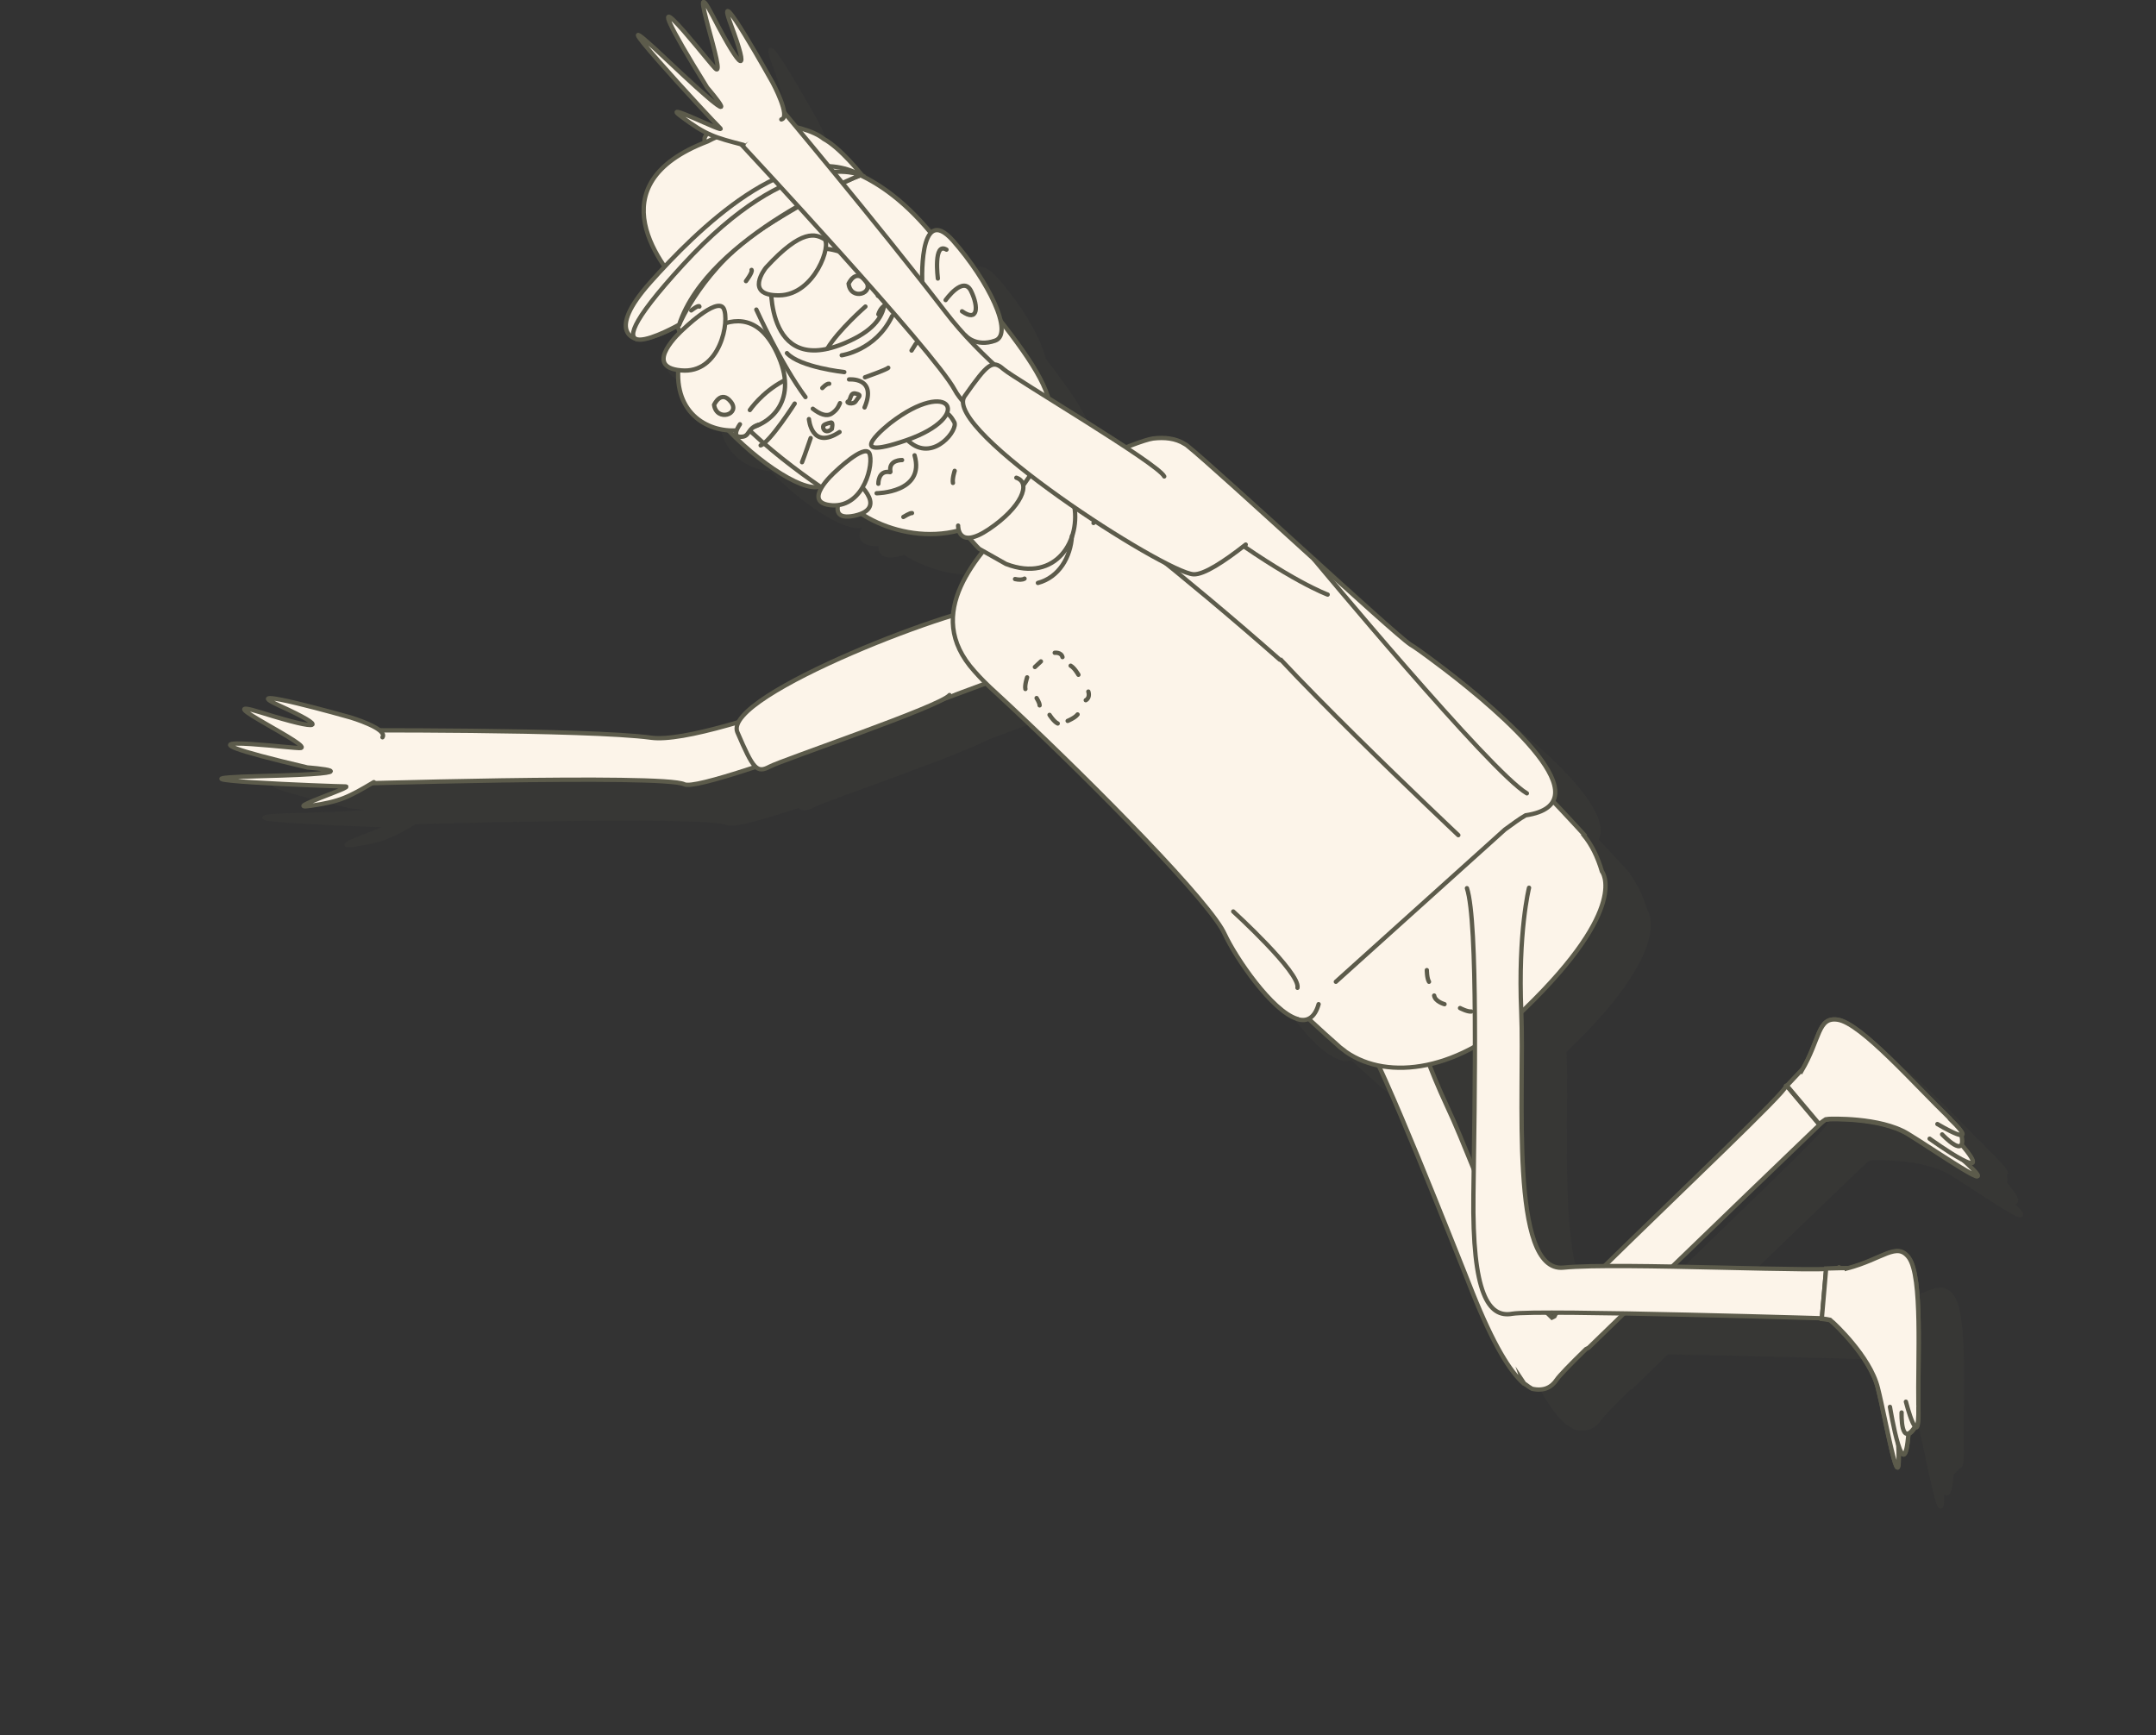 <?xml version="1.0" encoding="utf-8"?>
<!-- Generator: Adobe Illustrator 22.1.0, SVG Export Plug-In . SVG Version: 6.00 Build 0)  -->
<svg version="1.1" id="Layer_1" xmlns="http://www.w3.org/2000/svg" xmlns:xlink="http://www.w3.org/1999/xlink" x="0px" y="0px"
	 viewBox="0 0 500 402.4" style="enable-background:new 0 0 500 402.4;" xml:space="preserve">
<rect x="0" y="0" width="500" height="402.4" fill="#333333" stroke="none"/>
<style type="text/css">
	.st0{opacity:0.1;}
	.st1{fill:#5C5B4B;stroke:#5C5B4B;stroke-linecap:round;stroke-miterlimit:10;}
	.st2{fill:#FCF4E9;stroke:#5C5B4B;stroke-linecap:round;stroke-miterlimit:10;}
	.st3{fill:#FCF4E9;}
	.st4{fill:none;stroke:#5C5B4B;stroke-linecap:round;stroke-miterlimit:10;}
</style>
<g class="st0">
	<path id="XMLID_7730_" class="st1" d="M349.8,304.5c0.6,1.5,1.2,3,1.7,4.3c4.8,12,8.7,18.4,12,21.2c-0.2-0.2-0.3-0.4-0.4-0.7
		c0.2,0.3,0.3,0.5,0.5,0.7c0.1,0.1,0.1,0.1,0.2,0.1c0,0,0,0,0,0c0,0,0,0,0,0c0.5,0.4,1,0.7,1.5,1c2.7,0.6,4.5-0.3,5.7-2.1
		c0.6-0.9,3.1-3.5,6.8-7.1c0.2-0.1,0.4-0.2,0.6-0.3c23.9-23.3,55.5-53.6,55.5-53.6s-10-8.6-9.8-7c0.2,1.1-23.5,23.5-43.2,42.8
		c0-0.1,0-0.1,0.1-0.2c-1.6,1.5-3,3-4.3,4.3c-2,2-4,4-5.9,5.8c-0.1,0.2-0.2,0.4-0.3,0.6c-0.2,0.1-0.4,0.2-0.6,0.3
		c-1.3-1.2-2.6-2.8-3.9-4.7c-2.1-3.1-4.2-6.9-6.2-11.1c-5.4-11.3-10.4-25.2-14.3-33.4c-7.8-16.8-9.3-27.3-9.3-27.3l-13.2,5.5
		C328,249.6,341.1,282.7,349.8,304.5z"/>
	<g id="XMLID_7723_">
		<path id="XMLID_7728_" class="st1" d="M427.8,257.5C427.8,257.4,427.7,257.4,427.8,257.5c-0.1-0.1-1.3,1.2-3.4,3.4l7.5,8.9
			c0.7-0.6,1.2-1,1.5-1.1c0.5,0,0.9-0.1,0.9-0.1s11.6-0.5,18.1,3.4c5.9,3.6,23.7,16,12.8,6.1c2.5,1.3,3.7,1.1-0.4-3.6
			c0.2-0.4,0.2-1.1,0-2.3c0.6-0.1,0.1-1-2.7-3.8c-8-7.7-20.6-22.1-26-22.9C431.5,244.9,432.2,250,427.8,257.5z"/>
		<path id="XMLID_7727_" class="st1" d="M460.9,274.2c19,16.3-2,1.6-8.5-2.3c-6.5-3.9-18.1-3.4-18.1-3.4s-0.3,0-0.9,0.1
			c-0.3,0.2-0.9,0.6-1.5,1.1l-7.5-8.9c2.1-2.2,3.3-3.5,3.3-3.5s0,0,0.1,0.1c4.4-7.5,3.7-12.6,8.4-11.9c5.4,0.8,18,15.2,26,22.9"/>
		<path id="XMLID_7726_" class="st1" d="M457.5,273.1c0,0,17.6,12.7,6.2,0"/>
		<path id="XMLID_7725_" class="st1" d="M464.8,271.9c1.5,6.5-4.4,0.2-4.4,0.2"/>
		<path id="XMLID_7724_" class="st1" d="M459.3,269.7c0,0,10.9,6.5,2.9-1.2"/>
	</g>
	<g>
		<path id="XMLID_7965_" class="st1" d="M251.5,145.8c0,0-7.6,7.5-11.7,8.9c-4.1,1.4-64.2,27.4-78.8,25.4s-72.3-1.7-72.3-1.7
			l-1.3,12.5c0,0,76.5-2.4,81.3,0c4.8,2.4,83.3-29.3,89.8-30.3"/>
		<g id="XMLID_7963_">
			<path id="XMLID_7964_" class="st1" d="M96.7,190.4c-5.9,3.5-7.8,4.5-14.7,5.5c-6.9,1,10.5-4.5,8.1-4.5c-2.4,0-47.8-1.7-19.5-2.4
				s10.7-2,10.7-2c-36.6-8.6-6.6-4.7-1.9-4.5c4.8,0.2-22.8-12.6-8.7-8.2s15.6,3.6,4.2-1.6c-11.4-5.2,16.4,2.7,16.4,2.7
				s8.7,2.6,7.4,4.6"/>
		</g>
		<path id="XMLID_7959_" class="st1" d="M230.2,170.2c-2,2.6-38.7,15-41.7,16.6s-3.8,0.6-7.5-8c-3.6-8.6,53.9-30.4,60.6-29.3
			c2.3,0.4,6.3,4.3,10.4,9.3"/>
	</g>
	<g>
		<path class="st1" d="M355.3,180.6l-55.6,51.6c0,0,14.5,14,20.3,19c0.5,0.5,1.1,1,1.7,1.4c0.2,0.2,0.4,0.3,0.5,0.4c0,0,0,0,0,0
			c9.7,6.7,26.4,4.6,41.4-10c24.6-23.8,17.9-31.9,17.9-31.9c-1-3.4-2.4-6.2-4.2-8.4c0.1-0.1,0.1-0.1,0.1-0.1S360.5,184,355.3,180.6z
			"/>
		<g>
			<path class="st1" d="M345,164.1c-0.4-0.3-0.8-0.6-1.2-0.9c-3.3-2.5-5.8-4.3-6.7-4.8c-4.2-2.8-44.5-40.3-51.6-46
				c-0.2-0.2-0.5-0.4-0.7-0.5c-2.2-1.4-4.8-1.6-7.4-1.3c-3.6,0.5-23.7,8.6-32.4,18.1c-8.2,9-21.3,22.3-9,35.9c1.4,1.6,3,3.2,5,5
				c18.2,16.8,46.6,45.2,52.3,54.6c0.3,0.5,0.5,0.9,0.7,1.3c2.6,5.6,11,17.9,16.8,19.7c0.1,0,0.2,0,0.2,0.1c2.1,0.6,3.9-0.3,4.8-3.5
				c0,0,2-3.2,3.9-5.2l39.2-35.3c1.8-1.3,3.4-2.5,4.8-3.3C382.6,195.2,358.6,174.5,345,164.1z"/>
			<path class="st1" d="M319.8,236.7l39.2-35.3c1.8-1.3,3.4-2.5,4.8-3.3c18.7-2.8-5.2-23.5-18.8-33.9c-0.4-0.3-0.8-0.6-1.2-0.9
				c-3.3-2.5-5.8-4.3-6.7-4.8c-4.2-2.8-44.5-40.3-51.6-46c-0.2-0.2-0.5-0.4-0.7-0.5c-2.2-1.4-4.8-1.6-7.4-1.3
				c-3.6,0.5-23.7,8.6-32.4,18.1c-8.2,9-21.3,22.3-9,35.9c1.4,1.6,3,3.2,5,5c18.2,16.8,46.6,45.2,52.3,54.6c0.3,0.5,0.5,0.9,0.7,1.3
				c2.6,5.6,11,17.9,16.8,19.7c0.1,0,0.2,0,0.2,0.1c2.1,0.6,3.9-0.3,4.8-3.5"/>
		</g>
		<path id="XMLID_7935_" class="st1" d="M314.7,138.7c0,0,41,49.4,49.4,54.3"/>
		<g>
			<g>
				<path id="XMLID_7934_" class="st1" d="M254.6,160.4c0,0,1.5-0.2,1.8,1"/>
				<path id="XMLID_7933_" class="st1" d="M248.2,166.1c0,0-0.6,1.8-0.4,2.7"/>
				<path id="XMLID_7932_" class="st1" d="M260.1,165.5c0,0-0.9-1.6-1.8-2.1"/>
				<path id="XMLID_7931_" class="st1" d="M257.6,176.2c0,0,1.7-0.7,2.3-1.5"/>
				<path id="XMLID_7930_" class="st1" d="M262.4,169.4c0,0,0.5,1.4-0.6,2"/>
				<path id="XMLID_7929_" class="st1" d="M250.4,170.9c0,0,0.7,1.1,0.7,1.7"/>
				<line id="XMLID_7928_" class="st1" x1="251.4" y1="162.4" x2="250" y2="163.7"/>
				<path id="XMLID_7927_" class="st1" d="M253.4,174.8c0,0,1,1.6,1.9,2"/>
			</g>
			<g>
				<path id="XMLID_7926_" class="st1" d="M345,241.9c0,0-2.2-0.6-2.4-2"/>
				<path id="XMLID_7925_" class="st1" d="M340.9,234c0,0,0,1.9,0.5,2.7"/>
				<path id="XMLID_7924_" class="st1" d="M348.6,242.8c0,0,1.7,0.9,2.6,0.8"/>
			</g>
		</g>
		<g>
			<path id="XMLID_7923_" class="st1" d="M237.2,136.3c-1.8-1.6-6-6.9-7.4-8.6c-1.3-1.5-2.3-2.9-3.1-4.3c-14.9-3.9-10.5-29.9,7-23.2
				c5.5,2.1,12.5,9.6,13.8,10.9c1.6,1.7,7,7.1,8.4,8.5c7.8,7.9,2.4,25.8-12.5,20.2"/>
			<path id="XMLID_7922_" class="st1" d="M257.1,121.2c-0.4-0.6-0.8-1.1-1.3-1.6c-1.4-1.4-6.8-6.9-8.4-8.5
				c-1.2-1.3-8.3-8.8-13.8-10.9c-17.5-6.7-21.9,19.3-7,23.2c0.7,1.3,1.7,2.7,3.1,4.3c1.5,1.7,5.7,7,7.4,8.6l6.2,3.5
				c11.7,4.5,17.6-5.7,15.7-14.1"/>
		</g>
		<g id="XMLID_7849_">
			<g id="XMLID_7910_">
				<path id="XMLID_7913_" class="st1" d="M190.2,102.8c0,0-19.7-2.7-11.1,6.2s20.3,16,22.3,11.7c1.9-4.3-0.6-6.9-0.6-6.9"/>
				<path id="XMLID_7912_" class="st1" d="M188,106.2c0,0-8.4-1.8-6.8,1.4"/>
				<path id="XMLID_7911_" class="st1" d="M192.8,108.5c0,0-6.1,3.6-2.6,5.7s7.1,2.2,4.9-1.7"/>
			</g>
			<path id="XMLID_7909_" class="st1" d="M173.4,41c0,0-0.4,6,4.8,3.3C183.5,41.6,175.4,36.1,173.4,41z"/>
			<path id="XMLID_7908_" class="st1" d="M173.5,54.5c0,0,27.2-23.5,53.5,9.9s32.8,38,21.6,55.3c-11.3,17.3-29.5,14.7-39.1,8.3
				C200,121.6,145.7,90.2,173.5,54.5z"/>
			<path id="XMLID_7907_" class="st1" d="M201,41.2c-1.1-0.9-2.8-1.7-5.2-2.4c0,0,0,0,0,0l0,0c-0.5-0.1-1.1-0.3-1.7-0.4
				c-7.3-1.6-14.5,0.5-20,3.4c-26.3,10-10.9,29.1-4.5,35.6c0.6,0.6,8.1-8.2,13.7-17.6c13.3-5.7,26.5-10.3,26.5-10.3
				S204.9,43.3,201,41.2z"/>
			<path id="XMLID_7906_" class="st1" d="M205.2,91.4c0,0,7.9-1.1,11.7-9.1"/>
			<path id="XMLID_7905_" class="st1" d="M194.3,102.6c0,0-5.7,8.9-7.9,9.7"/>
			<path id="XMLID_7904_" class="st1" d="M232.2,130.9c0,0-0.2,5.8,7.2,0.8c7.5-5,9.9-10.7,6.3-11.9"/>
			<path id="XMLID_7903_" class="st1" d="M167.5,84.3c0,0,5.7-13.6,19.6-22.5c13.9-8.9,22.5-12.2,22.5-12.2
				c-16.2-8.9-38.3,13.1-48.8,24.9s-3.2,13.1-3.2,13.1S161.3,88,167.5,84.3z"/>
			<path id="XMLID_7902_" class="st1" d="M167.5,84.3c0,0-24.6,13.9,0.9-13.9s41.2-20.8,41.2-20.8S174.3,63.6,167.5,84.3z"/>
			<g>
				<path id="XMLID_7901_" class="st1" d="M205.8,95.3c0,0-10.3-1.1-13.3-4.4"/>
				<g id="XMLID_7898_">
					<path id="XMLID_7900_" class="st1" d="M198.5,103.8c1.7,1.3,3.2,1.9,4.4,1.1c0.6-0.4,1.1-0.9,1.4-1.4c0.2-0.4,0.4-0.7,0.5-1"/>
					<path id="XMLID_7899_" class="st1" d="M185.4,80.8c0,0,5.8,12.8,11.4,20.3"/>
				</g>
				<g id="XMLID_7892_">
					<path id="XMLID_7897_" class="st1" d="M197.6,106.2c0,0,0.6,7.3,7.1,3"/>
					<path id="XMLID_7896_" class="st1" d="M206.9,97c0,0,6.6-0.6,3.6,6.5"/>
					<path id="XMLID_7895_" class="st1" d="M206.7,102.1c0.7-0.4,0.4-2.2,1.8-1.8c1.5,0.3,0.6,0.7,0,1.7S206,102.4,206.7,102.1z"/>
					<path id="XMLID_7894_" class="st1" d="M202.9,108.5c-1.1,1-2.1,0.4-2-0.6c0-0.4,0.9-0.7,1.8-0.9
						C203.3,106.9,202.9,108.5,202.9,108.5z"/>
					<path id="XMLID_7893_" class="st1" d="M200.7,99c0,0,1-1.1,1.6-1"/>
				</g>
				<path id="XMLID_7891_" class="st1" d="M198,110.6c0,0-1.5,4.4-2,5.6"/>
				<path id="XMLID_7890_" class="st1" d="M210.6,96.5c0,0,5.1-1.8,5.4-2.2"/>
			</g>
			<path id="XMLID_7889_" class="st1" d="M210.6,67.1c0,0,1.5,0.5,1.1,1.7"/>
			<path id="XMLID_7888_" class="st1" d="M218,80c0,0,0.7,1.1,0.7,1.7"/>
			<path id="XMLID_7887_" class="st1" d="M200.7,62.1c0,0-1.3-2.1-1.7-1.7"/>
			<path id="XMLID_7886_" class="st1" d="M170.3,81c0,0,1.8-1.4,1.9-0.9"/>
			<path id="XMLID_7885_" class="st1" d="M183,74.2c0,0,1.6-2.1,1.3-2.6"/>
			<path id="XMLID_7884_" class="st1" d="M219.5,128.9c0,0,1.6-1,2-0.9"/>
			<path id="XMLID_7883_" class="st1" d="M231.4,118.2c0,0-0.6,1.8-0.4,2.8"/>
			<path id="XMLID_7882_" class="st1" d="M189,100.9"/>
			<path id="XMLID_7881_" class="st1" d="M198.9,93.1"/>
			<line id="XMLID_7880_" class="st1" x1="221.4" y1="90.3" x2="222.4" y2="88.7"/>
			<path id="XMLID_7879_" class="st1" d="M223.9,75.4c0,0-1.1-19.8,7.1-10.6c8.2,9.3,14.2,21.6,9.8,23.2c-4.5,1.6-6.9-1.2-6.9-1.2"
				/>
			<path id="XMLID_7878_" class="st1" d="M227.5,73.6c0,0-1.1-8.6,2-6.7"/>
			<path id="XMLID_7877_" class="st1" d="M229.3,78.6c0,0,4.1-5.8,5.9-2.1c1.8,3.7,1.6,7.3-2.1,4.7"/>
			<path id="XMLID_7876_" class="st1" d="M188.8,74.4c0,0-1.5,23.8,19.4,13.1S196.9,54.9,188.8,74.4z"/>
			<path id="XMLID_7875_" class="st1" d="M206.8,74.8c0,0,1.6-3.6,3.9-0.7S207.3,78.9,206.8,74.8z"/>
			<path id="XMLID_7874_" class="st1" d="M187.6,71.1c0,0-5.2,6.5,3.1,6.4c8.3-0.1,12.3-12,10.4-13.1
				C199.2,63.4,196.1,61.8,187.6,71.1z"/>
			<path id="XMLID_7873_" class="st1" d="M213.6,77.6c0,0,2.9-2.1,2.9,0.1c0.1,2.3-1.9,1.4-2.8,4.2"/>
			<path id="XMLID_7872_" class="st1" d="M210.7,80.1c0,0-6.2,5.4-8.8,9.7"/>
			<g id="XMLID_7867_">
				<path id="XMLID_7871_" class="st1" d="M207.7,119.9c0,0-8.1,10.5,0.5,8.7C216.7,126.7,207.7,119.9,207.7,119.9z"/>
				<path id="XMLID_7870_" class="st1" d="M203.6,118.5c0,0-8.1,7.2-0.6,7.7c7.5,0.4,9.7-9.9,8.6-12.1
					C210.4,111.9,203.6,118.5,203.6,118.5z"/>
				<path id="XMLID_7869_" class="st1" d="M220.9,105.2c0,0-5,2.5,0.4,6.6s11-3.2,10-4.9S228.7,102.2,220.9,105.2z"/>
				<path id="XMLID_7868_" class="st1" d="M216.5,107.1c0,0-12.2,9.5,3.7,4S230.5,96.3,216.5,107.1z"/>
			</g>
			<g id="XMLID_7855_">
				<path id="XMLID_7866_" class="st1" d="M213.3,123.4c0,0,11.3-0.1,8.8-8.8"/>
				<path id="XMLID_7865_" class="st1" d="M213.7,121.2c0,0-0.1-3.2,2.7-2.7"/>
				<path id="XMLID_7856_" class="st1" d="M219.2,115.7c0,0-3.2-0.1-2.7,2.7"/>
			</g>
			<g>
				<path id="XMLID_7854_" class="st1" d="M167.7,91.6c0,0,15.6-19,23.3,1.2C198.6,113,162.9,115.8,167.7,91.6z"/>
				<path id="XMLID_7853_" class="st1" d="M175.6,102.9c0,0,1.6-3.6,3.9-0.7S176.2,106.9,175.6,102.9z"/>
				<path id="XMLID_7852_" class="st1" d="M168.2,85.6c0,0-9.5,8.5-0.3,9.3c9.2,0.9,11.4-11.7,9.9-14.4
					C176.2,77.8,168.2,85.6,168.2,85.6z"/>
				<path id="XMLID_7851_" class="st1" d="M181.6,107.4c0,0-2.1,2.9,0.1,2.9c2.3,0.1,1.4-1.9,4.2-2.8"/>
				<path id="XMLID_7850_" class="st1" d="M183.9,104.1c0,0,2.8-4.1,7.7-6.7"/>
			</g>
		</g>
		<path id="XMLID_7848_" class="st1" d="M247.6,143.2c-0.5,0.3-1.3,0.3-2.2,0.1"/>
		<path id="XMLID_7847_" class="st1" d="M262.6,121.7c0,0,0.4,0.7,0.6,1.5"/>
		<path id="XMLID_7846_" class="st1" d="M250.7,144.2c4.9-1.3,7.6-6,7.9-10.9"/>
		<path id="XMLID_7845_" class="st1" d="M263.8,129.7c0,0.2-0.1,0.4-0.2,0.6"/>
		<path id="XMLID_7844_" class="st1" d="M348.2,202.7c0,0-46.7-44-51.1-52.7"/>
		<path id="XMLID_7814_" class="st1" d="M296,220.4c0,0,15.6,14.2,14.9,17.7"/>
	</g>
	<path id="XMLID_7813_" class="st1" d="M364.6,214.9c0,0-2.6,10.3-1.8,28.8c0.8,18.5-2.9,60.6,9.8,59.3s63.2,1.3,63.8,0
		c0.7-1.3,1.3,11.9,1.3,11.9s-71.4-2.2-77-1.2c-5.5,1-9.3-4.6-9-27.6c0.3-23,1.1-63.2-1.5-71.1"/>
	<g id="XMLID_7731_">
		<path id="XMLID_7736_" class="st1" d="M438.3,303.3c0-0.1,0-0.1,0-0.1s-1.8,0-4.8,0.1l-1,11.6c0.9,0.1,1.5,0.2,1.9,0.3
			c0.4,0.4,0.7,0.6,0.7,0.6s8.6,7.8,10.4,15.2c1.7,6.7,5.4,28,4.8,13.4c0.9,2.7,1.8,3.4,2.3-2.8c0.4-0.1,0.9-0.6,1.6-1.6
			c0.5,0.4,0.8-0.6,0.7-4.6c-0.2-11.1,1-30.2-2.2-34.5C449.9,296.9,446.8,301.1,438.3,303.3z"/>
		<path id="XMLID_7735_" class="st1" d="M449.9,338.5c1.8,25-2.5-0.2-4.4-7.6c-1.8-7.4-10.4-15.2-10.4-15.2s-0.3-0.2-0.7-0.6
			c-0.4-0.1-1-0.2-1.9-0.3l1-11.6c3-0.1,4.8-0.1,4.8-0.1s0,0,0,0.1c8.4-2.2,11.6-6.3,14.4-2.5c3.2,4.4,2,23.5,2.2,34.5"/>
		<path id="XMLID_7734_" class="st1" d="M448.3,335.3c0,0,3.5,21.4,4.4,4.4"/>
		<path id="XMLID_7733_" class="st1" d="M454.3,339.6c-3.6,5.7-3.3-3-3.3-3"/>
		<path id="XMLID_7732_" class="st1" d="M452,334.1c0,0,3.1,12.2,2.9,1.2"/>
	</g>
	<g>
		<path id="XMLID_7962_" class="st1" d="M306.8,162c-47.4-41.7-70.7-53.8-75.4-62.6s-49.3-56.7-49.3-56.7l8.1-9.6
			c0,0,23.1,27.5,39.1,48.3s46.2,37.6,63.1,50c16.9,12.4,25.5,15.5,25.5,15.5"/>
		<g id="XMLID_7960_">
			<path id="XMLID_7961_" class="st1" d="M182.4,42.6c-6.6-1.7-8.7-2.3-14.3-6.5c-5.6-4.1,10.6,4.2,8.9,2.6
				c-1.7-1.6-32.6-35-12-15.5s9,6.1,9,6.1c-19.8-32-1.4-8,1.8-4.5s-7.2-25-0.4-11.9s8.5,13.6,4.1,1.8s9.7,13.5,9.7,13.5s4.3,8,2,8.5
				"/>
		</g>
		<path id="XMLID_7958_" class="st1" d="M280,119.5c-1.4-3-34.8-22.7-37.3-24.9s-3.6-1.4-9,6.3c-5.3,7.7,46.4,40.9,53.1,41.3
			c2.4,0.1,7-2.9,12.1-6.9"/>
	</g>
</g>
<g>
	<path id="XMLID_202_" class="st2" d="M339.8,295.5c0.6,1.5,1.2,3,1.7,4.3c4.8,12,8.7,18.4,12,21.2c-0.2-0.2-0.3-0.4-0.4-0.7
		c0.2,0.3,0.3,0.5,0.5,0.7c0.1,0.1,0.1,0.1,0.2,0.1c0,0,0,0,0,0c0,0,0,0,0,0c0.5,0.4,1,0.7,1.5,1c2.7,0.6,4.5-0.3,5.7-2.1
		c0.6-0.9,3.1-3.5,6.8-7.1c0.2-0.1,0.4-0.2,0.6-0.3c23.9-23.3,55.5-53.6,55.5-53.6s-10-8.6-9.8-7c0.2,1.1-23.5,23.5-43.2,42.8
		c0-0.1,0-0.1,0.1-0.2c-1.6,1.5-3,3-4.3,4.3c-2,2-4,4-5.9,5.8c-0.1,0.2-0.2,0.4-0.3,0.6c-0.2,0.1-0.4,0.2-0.6,0.3
		c-1.3-1.2-2.6-2.8-3.9-4.7c-2.1-3.1-4.2-6.9-6.2-11.1c-5.4-11.3-10.4-25.2-14.3-33.4c-7.8-16.8-9.3-27.3-9.3-27.3l-13.2,5.5
		C318,240.6,331.1,273.7,339.8,295.5z"/>
	<g id="XMLID_195_">
		<path id="XMLID_200_" class="st2" d="M417.8,248.5C417.8,248.4,417.7,248.4,417.8,248.5c-0.1-0.1-1.3,1.2-3.4,3.4l7.5,8.9
			c0.7-0.6,1.2-1,1.5-1.1c0.5,0,0.9-0.1,0.9-0.1s11.6-0.5,18.1,3.4c5.9,3.6,23.7,16,12.8,6.1c2.5,1.3,3.7,1.1-0.4-3.6
			c0.2-0.4,0.2-1.1,0-2.3c0.6-0.1,0.1-1-2.7-3.8c-8-7.7-20.6-22.1-26-22.9C421.5,235.9,422.2,241,417.8,248.5z"/>
		<path id="XMLID_199_" class="st2" d="M450.9,265.2c19,16.3-2,1.6-8.5-2.3c-6.5-3.9-18.1-3.4-18.1-3.4s-0.3,0-0.9,0.1
			c-0.3,0.2-0.9,0.6-1.5,1.1l-7.5-8.9c2.1-2.2,3.3-3.5,3.3-3.5s0,0,0.1,0.1c4.4-7.5,3.7-12.6,8.4-11.9c5.4,0.8,18,15.2,26,22.9"/>
		<path id="XMLID_198_" class="st2" d="M447.5,264.1c0,0,17.6,12.7,6.2,0"/>
		<path id="XMLID_197_" class="st2" d="M454.8,262.9c1.5,6.5-4.4,0.2-4.4,0.2"/>
		<path id="XMLID_196_" class="st2" d="M449.3,260.7c0,0,10.9,6.5,2.9-1.2"/>
	</g>
	<g>
		<path id="XMLID_194_" class="st2" d="M241.5,136.8c0,0-7.6,7.5-11.7,8.9c-4.1,1.4-64.2,27.4-78.8,25.4s-72.3-1.7-72.3-1.7
			l-1.3,12.5c0,0,76.5-2.4,81.3,0c4.8,2.4,83.3-29.3,89.8-30.3"/>
		<g id="XMLID_192_">
			<path id="XMLID_193_" class="st2" d="M86.7,181.4c-5.9,3.5-7.8,4.5-14.7,5.5c-6.9,1,10.5-4.5,8.1-4.5c-2.4,0-47.8-1.7-19.5-2.4
				s10.7-2,10.7-2c-36.6-8.6-6.6-4.7-1.9-4.5c4.8,0.2-22.8-12.6-8.7-8.2s15.6,3.6,4.2-1.6c-11.4-5.2,16.4,2.7,16.4,2.7
				s8.7,2.6,7.4,4.6"/>
		</g>
		<path id="XMLID_191_" class="st2" d="M220.2,161.2c-2,2.6-38.7,15-41.7,16.6s-3.8,0.6-7.5-8c-3.6-8.6,53.9-30.4,60.6-29.3
			c2.3,0.4,6.3,4.3,10.4,9.3"/>
	</g>
	<g>
		<path class="st2" d="M345.3,171.6l-55.6,51.6c0,0,14.5,14,20.3,19c0.5,0.5,1.1,1,1.7,1.4c0.2,0.2,0.4,0.3,0.5,0.4c0,0,0,0,0,0
			c9.7,6.7,26.4,4.6,41.4-10c24.6-23.8,17.9-31.9,17.9-31.9c-1-3.4-2.4-6.2-4.2-8.4c0.1-0.1,0.1-0.1,0.1-0.1S350.5,175,345.3,171.6z
			"/>
		<g>
			<path class="st3" d="M335,155.1c-0.4-0.3-0.8-0.6-1.2-0.9c-3.3-2.5-5.8-4.3-6.7-4.8c-4.2-2.8-44.5-40.3-51.6-46
				c-0.2-0.2-0.5-0.4-0.7-0.5c-2.2-1.4-4.8-1.6-7.4-1.3c-3.6,0.5-23.7,8.6-32.4,18.1c-8.2,9-21.3,22.3-9,35.9c1.4,1.6,3,3.2,5,5
				c18.2,16.8,46.6,45.2,52.3,54.6c0.3,0.5,0.5,0.9,0.7,1.3c2.6,5.6,11,17.9,16.8,19.7c0.1,0,0.2,0,0.2,0.1c2.1,0.6,3.9-0.3,4.8-3.5
				c0,0,2-3.2,3.9-5.2l39.2-35.3c1.8-1.3,3.4-2.5,4.8-3.3C372.6,186.2,348.6,165.5,335,155.1z"/>
			<path class="st2" d="M309.8,227.7l39.2-35.3c1.8-1.3,3.4-2.5,4.8-3.3c18.7-2.8-5.2-23.5-18.8-33.9c-0.4-0.3-0.8-0.6-1.2-0.9
				c-3.3-2.5-5.8-4.3-6.7-4.8c-4.2-2.8-44.5-40.3-51.6-46c-0.2-0.2-0.5-0.4-0.7-0.5c-2.2-1.4-4.8-1.6-7.4-1.3
				c-3.6,0.5-23.7,8.6-32.4,18.1c-8.2,9-21.3,22.3-9,35.9c1.4,1.6,3,3.2,5,5c18.2,16.8,46.6,45.2,52.3,54.6c0.3,0.5,0.5,0.9,0.7,1.3
				c2.6,5.6,11,17.9,16.8,19.7c0.1,0,0.2,0,0.2,0.1c2.1,0.6,3.9-0.3,4.8-3.5"/>
		</g>
		<path id="XMLID_190_" class="st2" d="M304.7,129.7c0,0,41,49.4,49.4,54.3"/>
		<g>
			<g>
				<path id="XMLID_189_" class="st2" d="M244.6,151.4c0,0,1.5-0.2,1.8,1"/>
				<path id="XMLID_188_" class="st2" d="M238.2,157.1c0,0-0.6,1.8-0.4,2.7"/>
				<path id="XMLID_187_" class="st2" d="M250.1,156.5c0,0-0.9-1.6-1.8-2.1"/>
				<path id="XMLID_186_" class="st2" d="M247.6,167.2c0,0,1.7-0.7,2.3-1.5"/>
				<path id="XMLID_185_" class="st2" d="M252.4,160.4c0,0,0.5,1.4-0.6,2"/>
				<path id="XMLID_184_" class="st2" d="M240.4,161.9c0,0,0.7,1.1,0.7,1.7"/>
				<line id="XMLID_183_" class="st2" x1="241.4" y1="153.4" x2="240" y2="154.7"/>
				<path id="XMLID_182_" class="st2" d="M243.4,165.8c0,0,1,1.6,1.9,2"/>
			</g>
			<g>
				<path id="XMLID_181_" class="st2" d="M335,232.9c0,0-2.2-0.6-2.4-2"/>
				<path id="XMLID_180_" class="st2" d="M330.9,225c0,0,0,1.9,0.5,2.7"/>
				<path id="XMLID_179_" class="st2" d="M338.6,233.8c0,0,1.7,0.9,2.6,0.8"/>
			</g>
		</g>
		<g>
			<path id="XMLID_178_" class="st3" d="M227.2,127.3c-1.8-1.6-6-6.9-7.4-8.6c-1.3-1.5-2.3-2.9-3.1-4.3c-14.9-3.9-10.5-29.9,7-23.2
				c5.5,2.1,12.5,9.6,13.8,10.9c1.6,1.7,7,7.1,8.4,8.5c7.8,7.9,2.4,25.8-12.5,20.2"/>
			<path id="XMLID_177_" class="st4" d="M247.1,112.2c-0.4-0.6-0.8-1.1-1.3-1.6c-1.4-1.4-6.8-6.9-8.4-8.5
				c-1.2-1.3-8.3-8.8-13.8-10.9c-17.5-6.7-21.9,19.3-7,23.2c0.7,1.3,1.7,2.7,3.1,4.3c1.5,1.7,5.7,7,7.4,8.6l6.2,3.5
				c11.7,4.5,17.6-5.7,15.7-14.1"/>
		</g>
		<g id="XMLID_120_">
			<g id="XMLID_173_">
				<path id="XMLID_176_" class="st2" d="M180.2,93.8c0,0-19.7-2.7-11.1,6.2s20.3,16,22.3,11.7c1.9-4.3-0.6-6.9-0.6-6.9"/>
				<path id="XMLID_175_" class="st2" d="M178,97.2c0,0-8.4-1.8-6.8,1.4"/>
				<path id="XMLID_174_" class="st2" d="M182.8,99.5c0,0-6.1,3.6-2.6,5.7s7.1,2.2,4.9-1.7"/>
			</g>
			<path id="XMLID_172_" class="st2" d="M163.4,32c0,0-0.4,6,4.8,3.3C173.5,32.6,165.4,27.1,163.4,32z"/>
			<path id="XMLID_171_" class="st2" d="M163.5,45.5c0,0,27.2-23.5,53.5,9.9s32.8,38,21.6,55.3c-11.3,17.3-29.5,14.7-39.1,8.3
				C190,112.6,135.7,81.2,163.5,45.5z"/>
			<path id="XMLID_170_" class="st2" d="M191,32.2c-1.1-0.9-2.8-1.7-5.2-2.4c0,0,0,0,0,0l0,0c-0.5-0.1-1.1-0.3-1.7-0.4
				c-7.3-1.6-14.5,0.5-20,3.4c-26.3,10-10.9,29.1-4.5,35.6c0.6,0.6,8.1-8.2,13.7-17.6c13.3-5.7,26.5-10.3,26.5-10.3
				S194.9,34.3,191,32.2z"/>
			<path id="XMLID_169_" class="st2" d="M195.2,82.4c0,0,7.9-1.1,11.7-9.1"/>
			<path id="XMLID_168_" class="st2" d="M184.3,93.6c0,0-5.7,8.9-7.9,9.7"/>
			<path id="XMLID_167_" class="st2" d="M222.2,121.9c0,0-0.2,5.8,7.2,0.8s9.9-10.7,6.3-11.9"/>
			<path id="XMLID_166_" class="st2" d="M157.5,75.3c0,0,5.7-13.6,19.6-22.5c13.9-8.9,22.5-12.2,22.5-12.2
				c-16.2-8.9-38.3,13.1-48.8,24.9s-3.2,13.1-3.2,13.1S151.3,79,157.5,75.3z"/>
			<path id="XMLID_165_" class="st2" d="M157.5,75.3c0,0-24.6,13.9,0.9-13.9s41.2-20.8,41.2-20.8S164.3,54.6,157.5,75.3z"/>
			<g>
				<path id="XMLID_164_" class="st2" d="M195.8,86.3c0,0-10.3-1.1-13.3-4.4"/>
				<g id="XMLID_161_">
					<path id="XMLID_163_" class="st2" d="M188.5,94.8c1.7,1.3,3.2,1.9,4.4,1.1c0.6-0.4,1.1-0.9,1.4-1.4c0.2-0.4,0.4-0.7,0.5-1"/>
					<path id="XMLID_162_" class="st2" d="M175.4,71.8c0,0,5.8,12.8,11.4,20.3"/>
				</g>
				<g id="XMLID_155_">
					<path id="XMLID_160_" class="st2" d="M187.6,97.2c0,0,0.6,7.3,7.1,3"/>
					<path id="XMLID_159_" class="st2" d="M196.9,88c0,0,6.6-0.6,3.6,6.5"/>
					<path id="XMLID_158_" class="st2" d="M196.7,93.1c0.7-0.4,0.4-2.2,1.8-1.8c1.5,0.3,0.6,0.7,0,1.7S196,93.4,196.7,93.1z"/>
					<path id="XMLID_157_" class="st2" d="M192.9,99.5c-1.1,1-2.1,0.4-2-0.6c0-0.4,0.9-0.7,1.8-0.9
						C193.3,97.9,192.9,99.5,192.9,99.5z"/>
					<path id="XMLID_156_" class="st2" d="M190.7,90c0,0,1-1.1,1.6-1"/>
				</g>
				<path id="XMLID_154_" class="st2" d="M188,101.6c0,0-1.5,4.4-2,5.6"/>
				<path id="XMLID_153_" class="st2" d="M200.6,87.5c0,0,5.1-1.8,5.4-2.2"/>
			</g>
			<path id="XMLID_152_" class="st2" d="M200.6,58.1c0,0,1.5,0.5,1.1,1.7"/>
			<path id="XMLID_151_" class="st2" d="M208,71c0,0,0.7,1.1,0.7,1.7"/>
			<path id="XMLID_150_" class="st2" d="M190.7,53.1c0,0-1.3-2.1-1.7-1.7"/>
			<path id="XMLID_149_" class="st2" d="M160.3,72c0,0,1.8-1.4,1.9-0.9"/>
			<path id="XMLID_148_" class="st2" d="M173,65.2c0,0,1.6-2.1,1.3-2.6"/>
			<path id="XMLID_147_" class="st2" d="M209.5,119.9c0,0,1.6-1,2-0.9"/>
			<path id="XMLID_146_" class="st2" d="M221.4,109.2c0,0-0.6,1.8-0.4,2.8"/>
			<path id="XMLID_145_" class="st2" d="M179,91.9"/>
			<path id="XMLID_144_" class="st2" d="M188.9,84.1"/>
			<line id="XMLID_143_" class="st2" x1="211.4" y1="81.3" x2="212.4" y2="79.7"/>
			<path id="XMLID_142_" class="st2" d="M213.9,66.4c0,0-1.1-19.8,7.1-10.6c8.2,9.3,14.2,21.6,9.8,23.2c-4.5,1.6-6.9-1.2-6.9-1.2"/>
			<path id="XMLID_141_" class="st2" d="M217.5,64.6c0,0-1.1-8.6,2-6.7"/>
			<path id="XMLID_140_" class="st2" d="M219.3,69.6c0,0,4.1-5.8,5.9-2.1c1.8,3.7,1.6,7.3-2.1,4.7"/>
			<path id="XMLID_139_" class="st2" d="M178.8,65.4c0,0-1.5,23.8,19.4,13.1S186.9,45.9,178.8,65.4z"/>
			<path id="XMLID_138_" class="st2" d="M196.8,65.8c0,0,1.6-3.6,3.9-0.7S197.3,69.9,196.8,65.8z"/>
			<path id="XMLID_137_" class="st2" d="M177.6,62.1c0,0-5.2,6.5,3.1,6.4c8.3-0.1,12.3-12,10.4-13.1
				C189.2,54.4,186.1,52.8,177.6,62.1z"/>
			<path id="XMLID_136_" class="st2" d="M203.6,68.6c0,0,2.9-2.1,2.9,0.1c0.1,2.3-1.9,1.4-2.8,4.2"/>
			<path id="XMLID_135_" class="st2" d="M200.7,71.1c0,0-6.2,5.4-8.8,9.7"/>
			<g id="XMLID_130_">
				<path id="XMLID_134_" class="st2" d="M197.7,110.9c0,0-8.1,10.5,0.5,8.7C206.7,117.7,197.7,110.9,197.7,110.9z"/>
				<path id="XMLID_133_" class="st2" d="M193.6,109.5c0,0-8.1,7.2-0.6,7.7c7.5,0.4,9.7-9.9,8.6-12.1
					C200.4,102.9,193.6,109.5,193.6,109.5z"/>
				<path id="XMLID_132_" class="st2" d="M210.9,96.2c0,0-5,2.5,0.4,6.6s11-3.2,10-4.9S218.7,93.2,210.9,96.2z"/>
				<path id="XMLID_131_" class="st2" d="M206.5,98.1c0,0-12.2,9.5,3.7,4S220.5,87.3,206.5,98.1z"/>
			</g>
			<g id="XMLID_126_">
				<path id="XMLID_129_" class="st2" d="M203.3,114.4c0,0,11.3-0.1,8.8-8.8"/>
				<path id="XMLID_128_" class="st2" d="M203.7,112.2c0,0-0.1-3.2,2.7-2.7"/>
				<path id="XMLID_127_" class="st2" d="M209.2,106.7c0,0-3.2-0.1-2.7,2.7"/>
			</g>
			<g>
				<path id="XMLID_125_" class="st2" d="M157.7,82.6c0,0,15.6-19,23.3,1.2C188.6,104,152.9,106.8,157.7,82.6z"/>
				<path id="XMLID_124_" class="st2" d="M165.6,93.9c0,0,1.6-3.6,3.9-0.7S166.2,97.9,165.6,93.9z"/>
				<path id="XMLID_123_" class="st2" d="M158.2,76.6c0,0-9.5,8.5-0.3,9.3c9.2,0.9,11.4-11.7,9.9-14.4
					C166.2,68.8,158.2,76.6,158.2,76.6z"/>
				<path id="XMLID_122_" class="st2" d="M171.6,98.4c0,0-2.1,2.9,0.1,2.9c2.3,0.1,1.4-1.9,4.2-2.8"/>
				<path id="XMLID_121_" class="st2" d="M173.9,95.1c0,0,2.8-4.1,7.7-6.7"/>
			</g>
		</g>
		<path id="XMLID_119_" class="st2" d="M237.6,134.2c-0.5,0.3-1.3,0.3-2.2,0.1"/>
		<path id="XMLID_118_" class="st2" d="M252.6,112.7c0,0,0.4,0.7,0.6,1.5"/>
		<path id="XMLID_117_" class="st4" d="M240.7,135.2c4.9-1.3,7.6-6,7.9-10.9"/>
		<path id="XMLID_116_" class="st2" d="M253.8,120.7c0,0.2-0.1,0.4-0.2,0.6"/>
		<path id="XMLID_115_" class="st2" d="M338.2,193.7c0,0-46.7-44-51.1-52.7"/>
		<path id="XMLID_114_" class="st2" d="M286,211.4c0,0,15.6,14.2,14.9,17.7"/>
	</g>
	<path id="XMLID_113_" class="st2" d="M354.6,205.9c0,0-2.6,10.3-1.8,28.8c0.8,18.5-2.9,60.6,9.8,59.3s63.2,1.3,63.8,0
		c0.7-1.3,1.3,11.9,1.3,11.9s-71.4-2.2-77-1.2c-5.5,1-9.3-4.6-9-27.6c0.3-23,1.1-63.2-1.5-71.1"/>
	<g id="XMLID_106_">
		<path id="XMLID_111_" class="st2" d="M428.3,294.3c0-0.1,0-0.1,0-0.1s-1.8,0-4.8,0.1l-1,11.6c0.9,0.1,1.5,0.2,1.9,0.3
			c0.4,0.4,0.7,0.6,0.7,0.6s8.6,7.8,10.4,15.2c1.7,6.7,5.4,28,4.8,13.4c0.9,2.7,1.8,3.4,2.3-2.8c0.4-0.1,0.9-0.6,1.6-1.6
			c0.5,0.4,0.8-0.6,0.7-4.6c-0.2-11.1,1-30.2-2.2-34.5C439.9,287.9,436.8,292.1,428.3,294.3z"/>
		<path id="XMLID_110_" class="st2" d="M439.9,329.5c1.8,25-2.5-0.2-4.4-7.6c-1.8-7.4-10.4-15.2-10.4-15.2s-0.3-0.2-0.7-0.6
			c-0.4-0.1-1-0.2-1.9-0.3l1-11.6c3-0.1,4.8-0.1,4.8-0.1s0,0,0,0.1c8.4-2.2,11.6-6.3,14.4-2.5c3.2,4.4,2,23.5,2.2,34.5"/>
		<path id="XMLID_109_" class="st2" d="M438.3,326.3c0,0,3.5,21.4,4.4,4.4"/>
		<path id="XMLID_108_" class="st2" d="M444.3,330.6c-3.6,5.7-3.3-3-3.3-3"/>
		<path id="XMLID_107_" class="st2" d="M442,325.1c0,0,3.1,12.2,2.9,1.2"/>
	</g>
	<g>
		<path id="XMLID_105_" class="st2" d="M296.8,153c-47.4-41.7-70.7-53.8-75.4-62.6s-49.3-56.7-49.3-56.7l8.1-9.6
			c0,0,23.1,27.5,39.1,48.3s46.2,37.6,63.1,50c16.9,12.4,25.5,15.5,25.5,15.5"/>
		<g id="XMLID_103_">
			<path id="XMLID_104_" class="st2" d="M172.4,33.6c-6.6-1.7-8.7-2.3-14.3-6.5c-5.6-4.1,10.6,4.2,8.9,2.6c-1.7-1.6-32.6-35-12-15.5
				s9,6.1,9,6.1c-19.8-32-1.4-8,1.8-4.5s-7.2-25-0.4-11.9s8.5,13.6,4.1,1.8s9.7,13.5,9.7,13.5s4.3,8,2,8.5"/>
		</g>
		<path id="XMLID_102_" class="st2" d="M270,110.5c-1.4-3-34.8-22.7-37.3-24.9s-3.6-1.4-9,6.3c-5.3,7.7,46.4,40.9,53.1,41.3
			c2.4,0.1,7-2.9,12.1-6.9"/>
	</g>
</g>
</svg>
